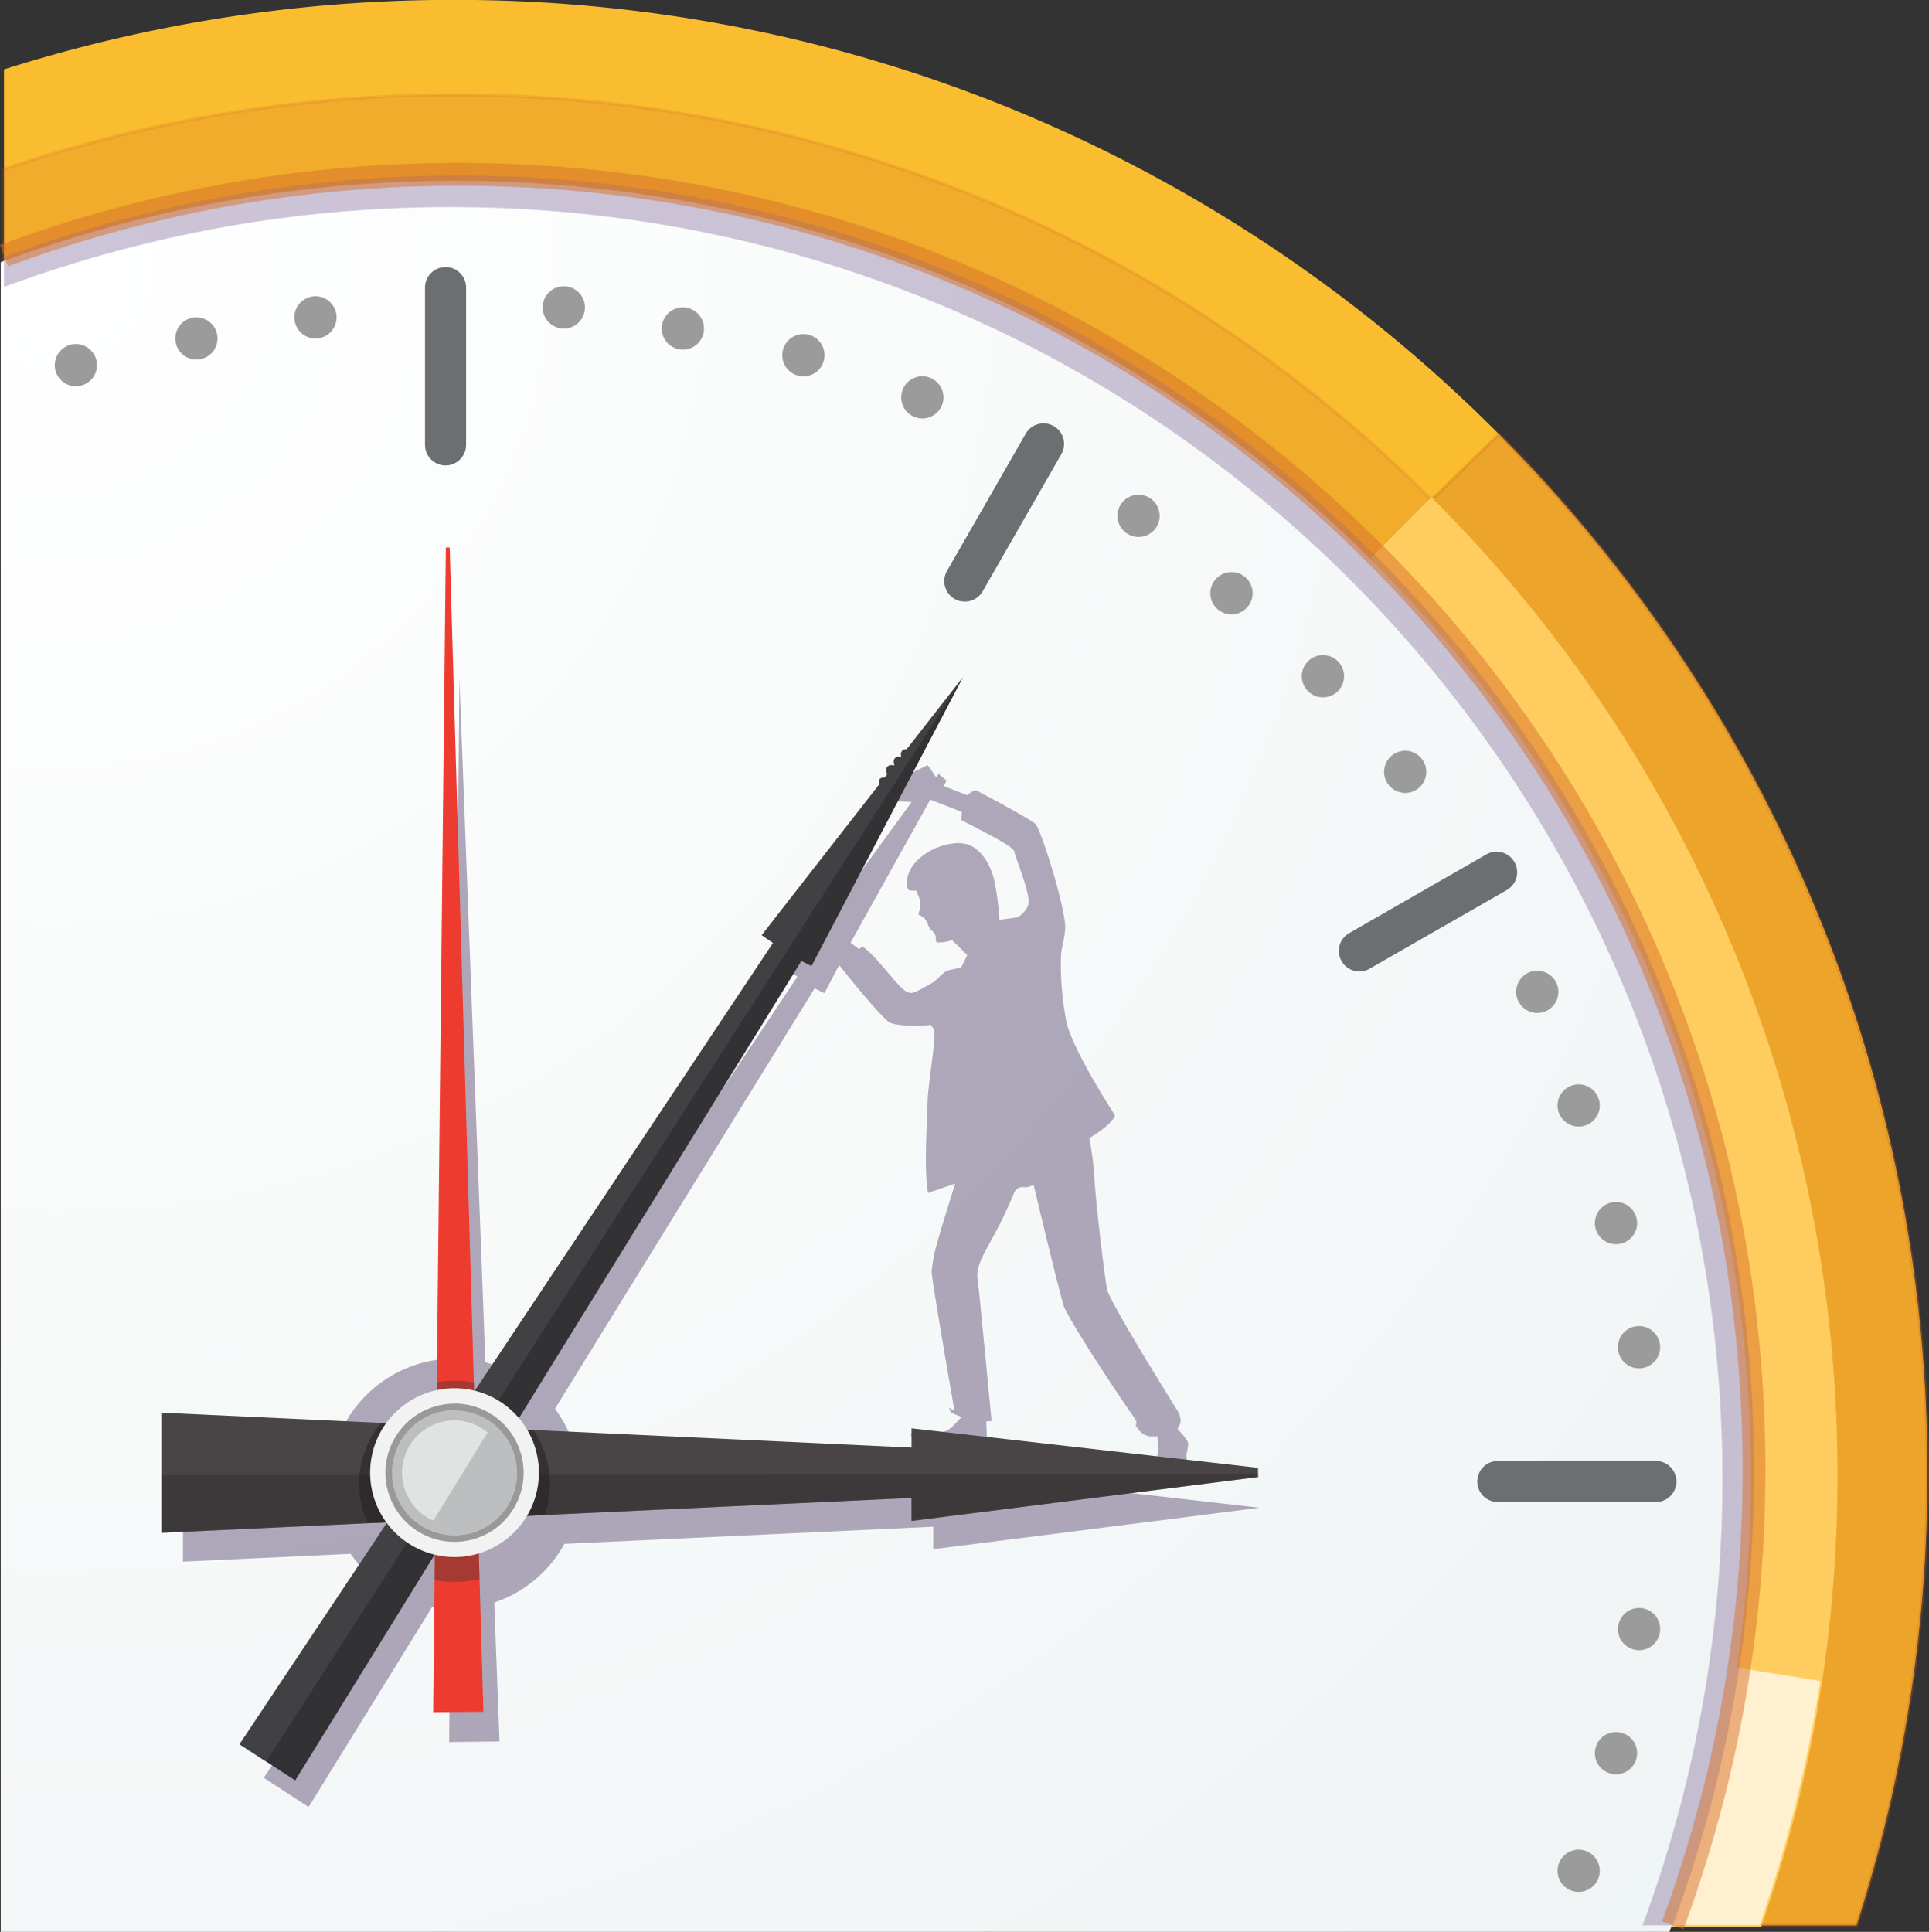 <svg xmlns="http://www.w3.org/2000/svg" xmlns:xlink="http://www.w3.org/1999/xlink" viewBox="0 0 590.48 591.37"><rect x="0" y="0" width="590.48" height="591.37" fill="#333333" stroke="none"/><defs><style>.cls-1{isolation:isolate;}.cls-2{fill:#fbbd30;}.cls-3,.cls-4{fill:#cc6a21;stroke:#cc6a21;}.cls-24,.cls-3,.cls-4,.cls-5{stroke-miterlimit:10;}.cls-17,.cls-3{opacity:0.3;}.cls-4{opacity:0.2;}.cls-5{fill:#ffcd5f;stroke:#ffcd5f;}.cls-6{fill:#fff;mix-blend-mode:overlay;}.cls-23,.cls-6{opacity:0.7;}.cls-7{fill:url(#radial-gradient);}.cls-8{opacity:0.6;}.cls-9{fill:#7c708e;}.cls-10{fill:#414042;}.cls-11{fill:#6d6e71;}.cls-12{fill:#9b9b9b;}.cls-13{fill:#323133;}.cls-14{fill:#ed3c2f;}.cls-15{fill:#3d3839;}.cls-15,.cls-22{opacity:0.4;}.cls-16{fill:#494546;}.cls-17,.cls-18{fill:#231f20;}.cls-18,.cls-21,.cls-24{opacity:0.5;}.cls-19,.cls-23{fill:#f1f2f2;}.cls-20{fill:#bcbec0;}.cls-22{fill:#83709b;}.cls-24{fill:none;stroke:#d8712b;stroke-width:7px;}</style><radialGradient id="radial-gradient" cx="320.43" cy="387.79" r="798.53" gradientUnits="userSpaceOnUse"><stop offset="0" stop-color="#fff"/><stop offset="1" stop-color="#edf2f2"/></radialGradient></defs><title>clock</title><g class="cls-1"><g id="Capa_1" data-name="Capa 1"><path class="cls-2" d="M305.64,894.57H872.71A450.4,450.4,0,0,0,894.4,756c0-249-201.85-450.84-450.84-450.84a455,455,0,0,0-137.92,21.28Z" transform="translate(-304.42 -305.2)"/><path class="cls-3" d="M724.9,475.41,305.64,828.16v19.11l246.16,47.3H872.71A451.46,451.46,0,0,0,763.26,438.18Z" transform="translate(-304.42 -305.2)"/><path class="cls-4" d="M305.64,894.57h504c15-43.4-6.09-89-6.09-137.5,0-117.76,14.72-224.27-63-300.94a421.47,421.47,0,0,0-297-121.88A426.39,426.39,0,0,0,305.64,357Z" transform="translate(-304.42 -305.2)"/><path class="cls-5" d="M843.15,894.57a415.92,415.92,0,0,0,23.23-137.5A421.51,421.51,0,0,0,742.57,458.13L305.64,894.57H843.15Z" transform="translate(-304.42 -305.2)"/><path class="cls-6" d="M861.64,819.78q-18.81-3-37.64-6c-22.26-3.6-44.5-7.32-66.87-10.21q-3.95-.51-7.89-1c-.2,0-4.37-.8-1.72-.22l-2.37-.5c-4.34-.9-8.72-1.54-13.12-2.11-7.82-1-16.78-1.32-24.19,1.76-4.67,1.94-8.19,5.32-8.19,10.76s3.5,8.88,8.19,10.76q8.58,3.43,17.34,6.37a11.27,11.27,0,0,0,.21,1.16,11.65,11.65,0,0,0-3.07,9.23,11,11,0,0,0-3,5c-1.22,4.4.62,10.62,5.12,12.6a193.62,193.62,0,0,0,19.12,7.18c1,3.71,4,6.58,7.89,8.14.68.28,1.37.54,2,.81a11.92,11.92,0,0,0-4.16,8.72,12.38,12.38,0,0,0,11.16,12.26c1.73.15,3.25-.14,4.66,0h78A426.44,426.44,0,0,0,861.64,819.78Z" transform="translate(-304.42 -305.2)"/><path class="cls-7" d="M304.64,896.57H815.45A401.34,401.34,0,0,0,840.33,757c0-218.95-177.49-396.43-396.43-396.43a399.32,399.32,0,0,0-139.26,24.9Z" transform="translate(-304.42 -305.2)"/><g class="cls-8"><path class="cls-9" d="M385.17,849.43l38.2-57.37L421.82,791a38.43,38.43,0,0,1-9.45-9.29l-.61-.85-51.32,2.39V750.49l45.37,2.11.35-1.57a38.45,38.45,0,0,1,35.11-29.86l1.79-.1,2-208L453,722.24l1.33.39a38.48,38.48,0,0,1,10,4.56l1.58,1,82.59-124-3.35-2.32,16.37-21,21.95-30.15-6.42-.34c-4.46-1-.6.32,0,.34,2.33-1.68,2.49-5.41,2.7-7.1l8.62-4.2c.4.52.82,1.08,1.12,1.52l1.48,2.18,1.4-1.79-.49.93,2.29,1.88-.87,1.69,7.23,2.83.87-.73a3.29,3.29,0,0,1,1.84-.79c8.12,4.27,17,9.21,18.28,10.39,2.26,3.89,8.44,23.76,9,31.27a24.24,24.24,0,0,1-.69,4.92,33.64,33.64,0,0,0-.64,3.9,91.16,91.16,0,0,0,1.71,20.61c2,8.29,12.81,25.26,14.87,28.45-.2.6-1.25,2.66-6.84,6.28l-1.08.71.25,1.27a82.46,82.46,0,0,1,1.29,10.64c.58,9.33,3.51,33.28,4,34.69,2.15,5.88,20.42,35.12,21.85,37.39.3.68.92,2.59.28,3.74l-.66,1.18.89,1a18.7,18.7,0,0,1,2.1,2.78l.06.11a2.29,2.29,0,0,1,.14.27l0,.09.08.21,0,.07,0,.09a26,26,0,0,1-.52,3.26l-.07.35.05.34a10.64,10.64,0,0,1,.15,2.14,7.09,7.09,0,0,1-4.37,2.58c-.37,0-1.15.06-2.76.06h-.24c-1.39,0-2.9,0-4,0h0c0-.16-.08-.3-.11-.44v-.15l-.07-.18a.61.61,0,0,1,0-.16,13.48,13.48,0,0,1,1-1.55,8.72,8.72,0,0,0,1.62-3.07,15.62,15.62,0,0,0,.09-3.67l-.07-1.8-1.79,0c-.52,0-.91-.05-1.1-.07a6.46,6.46,0,0,1-2.4-1.3s-.19-.22-1-1.29l-.16-.22-.22-.16-.14-.11a2.17,2.17,0,0,0-.16-2.27c-5.66-7.9-19.26-28.68-21.68-34.11-.74-1.72-5.83-22.63-8.87-35.4l-.49-2-1.87.63H619l-.48,0-.71,0A2.73,2.73,0,0,0,615,670a142.23,142.23,0,0,1-7.4,15.28c-2.85,5.25-4.57,8.42-3.86,11.92.2,1.27,2.57,25.8,4.21,43l-1.63.14.36,9.4a3.47,3.47,0,0,1-1.21.19h-.34a21.64,21.64,0,0,1-5-1.76l-.48-.22-.53.05s-2.68.28-5.5.28a20.44,20.44,0,0,1-4.69-.41,10.92,10.92,0,0,1-5.71-3.33,3.1,3.1,0,0,1,.1-.36c.74,0,1.53.06,2.34.06,2.09,0,5.95-.14,8.32-1a8.26,8.26,0,0,0,2.81-2.2l2-2.05-2.66-1.07a2.66,2.66,0,0,1-.52-.24,7,7,0,0,1-.68-1.61l1.69,1.13-.77-4.41c-3.85-22.14-6.25-36.87-6.25-38.43a60.3,60.3,0,0,1,1.19-6.9c.89-3.32,2.54-8.81,4.9-16.33l1.15-3.64-8.34,2.91c-1-5.79-.62-15.21-.34-22.26.08-2,.16-4,.2-5.6.05-2.34.59-6.57,1.11-10.66,1.19-9.34,1.26-10.91.55-12l-.62-.91-1.1.07s-1.71.11-3.85.11c-5.51,0-7.26-.71-7.66-.92-1.2-.64-5.89-5.62-13.66-15.31l-1.84-2.28-4.5,8.59-3-1.48-79.5,128.71.72,1a38.24,38.24,0,0,1,6.6,17.08l.21,1.59,108.33,5v-5.76l99.81,11.38L590.1,779.44v-6.89L477.2,777.8l-.52.9A38.47,38.47,0,0,1,457,795.31l-1.29.49,1.61,42.5-15.41.18.39-40.71-1.79-.14c-.88-.07-1.74-.16-2.57-.28l-1.25-.19-37.8,61.2ZM568.4,594.9c2.5,1.75,5.53,5.31,8,8.24,3.61,4.25,5.15,6,6.9,6a3,3,0,0,0,.42,0,15.66,15.66,0,0,0,3.71-1.76c.51-.28,1.21-.66,1.38-.74a12,12,0,0,0,3.19-2.43,12.5,12.5,0,0,1,2.33-1.89c1-.24,2.14-.48,3.34-.71l.93-.18,1.93-3.87-4.7-4.55-1.05.29a11.63,11.63,0,0,1-2.84.4,4.2,4.2,0,0,1-.71,0l-.09-.06a2,2,0,0,1-.16-.36,1.4,1.4,0,0,1-.09-.63,2.64,2.64,0,0,0-.66-2,4.23,4.23,0,0,0-1-.85,2.09,2.09,0,0,0-.33-.62,6.12,6.12,0,0,1-.37-.82,6.54,6.54,0,0,0-1.09-2,5,5,0,0,0-1.61-1l-.25-.13c.06-.37.17-.87.25-1.21a8.4,8.4,0,0,0,.34-2.28,8.17,8.17,0,0,0-.82-2.74l-.48-1.12-1.24-.06a2.33,2.33,0,0,1-1.2-.23l-.08-.28a4.83,4.83,0,0,0-.18-.57c-.43-1-.37-5.21,3.66-8.74a19.2,19.2,0,0,1,11.78-4.7,12.09,12.09,0,0,1,1.82.13c4.85.72,7.93,6,9.2,10.69a76.81,76.81,0,0,1,1.57,10.73l.17,1.94L616,586l.43-.34a8.15,8.15,0,0,0,2.51-2.84c.9-1.93-.13-5.61-2.8-13.13-.55-1.55-1.07-3-1.2-3.58-.22-1-.41-1.81-16.17-9.79a11.7,11.7,0,0,1,0-1.17l.07-1.36-4-1.62-.08,0-5.57-2.18-24.4,43.82,2.61,1.93Z" transform="translate(-304.42 -305.2)"/></g><path class="cls-10" d="M647.6,646l.06.1Z" transform="translate(-304.42 -305.2)"/><path class="cls-10" d="M576.44,542.82a5.16,5.16,0,0,0,2.36,1.7c1.17.58,2.73.65,2.91-1a1.84,1.84,0,0,0-.34-1.14,2.07,2.07,0,0,0,.91.21A2,2,0,0,0,584,541.3a1.6,1.6,0,0,0-.4-1.76,1.72,1.72,0,0,0,1.77-2.46,6.06,6.06,0,0,0-2.23-2c-1-.6-2.35-.9-2.84.43a.79.79,0,0,0-.06.28.92.92,0,0,0,0,.7,3.33,3.33,0,0,0,.31.7,2.92,2.92,0,0,0-.74-.29.73.73,0,0,0-.39-.06h0a.49.49,0,0,0-.17,0,1,1,0,0,0-.75.36,1.11,1.11,0,0,0-.47,1v0a1.07,1.07,0,0,0,0,.51,2.62,2.62,0,0,0,.56,1.13,2.15,2.15,0,0,0-2.1-.26,1.35,1.35,0,0,0-.34.27,1.22,1.22,0,0,0-.45,1.35A3.24,3.24,0,0,0,576.44,542.82Z" transform="translate(-304.42 -305.2)"/><path class="cls-10" d="M579,547.67a.93.93,0,0,0,.16-1.14c-.23-1.13-2-2.26-2.77-2.75a2.24,2.24,0,0,0-2.26-.4c-1,.47-.63,1.77-.25,2.5C574.77,547.64,577.19,549.47,579,547.67Z" transform="translate(-304.42 -305.2)"/><path class="cls-11" d="M440.8,447.68a6.29,6.29,0,0,1-6.28-6.28V393a6.29,6.29,0,0,1,12.57,0v48.4A6.29,6.29,0,0,1,440.8,447.68Z" transform="translate(-304.42 -305.2)"/><path class="cls-11" d="M762.91,765a6.28,6.28,0,0,1,0-12.56H811.3a6.28,6.28,0,0,1,0,12.56Z" transform="translate(-304.42 -305.2)"/><path class="cls-11" d="M599.75,489.36a6.27,6.27,0,0,1-5.44-9.4l24.09-42a6.29,6.29,0,0,1,8.57-2.32,6.29,6.29,0,0,1,2.33,8.58l-24.09,42A6.3,6.3,0,0,1,599.75,489.36Z" transform="translate(-304.42 -305.2)"/><path class="cls-11" d="M720.54,602.58a6.3,6.3,0,0,1-5.45-3.16,6.27,6.27,0,0,1,2.32-8.57l42-24.09a6.28,6.28,0,0,1,6.26,10.9l-42,24.08a6.24,6.24,0,0,1-3.12.84Z" transform="translate(-304.42 -305.2)"/><path class="cls-12" d="M483.47,399.3a6.47,6.47,0,1,1-6.46-6.46A6.47,6.47,0,0,1,483.47,399.3Z" transform="translate(-304.42 -305.2)"/><path class="cls-12" d="M519.92,405.77a6.47,6.47,0,1,1-6.47-6.47A6.47,6.47,0,0,1,519.92,405.77Z" transform="translate(-304.42 -305.2)"/><path class="cls-12" d="M556.82,413.93a6.47,6.47,0,1,1-6.47-6.46A6.47,6.47,0,0,1,556.82,413.93Z" transform="translate(-304.42 -305.2)"/><path class="cls-12" d="M593.22,426.86a6.46,6.46,0,1,1-6.46-6.47A6.46,6.46,0,0,1,593.22,426.86Z" transform="translate(-304.42 -305.2)"/><path class="cls-12" d="M658.55,466.31a6.46,6.46,0,1,1-2.41-8.81A6.47,6.47,0,0,1,658.55,466.31Z" transform="translate(-304.42 -305.2)"/><path class="cls-12" d="M687,490a6.47,6.47,0,1,1-2.41-8.82A6.45,6.45,0,0,1,687,490Z" transform="translate(-304.42 -305.2)"/><path class="cls-12" d="M715,515.41a6.47,6.47,0,1,1-2.41-8.82A6.47,6.47,0,0,1,715,515.41Z" transform="translate(-304.42 -305.2)"/><path class="cls-12" d="M740.17,544.69a6.46,6.46,0,1,1-2.4-8.82A6.47,6.47,0,0,1,740.17,544.69Z" transform="translate(-304.42 -305.2)"/><path class="cls-12" d="M778.22,614.42a6.46,6.46,0,1,1,2.36-8.83A6.46,6.46,0,0,1,778.22,614.42Z" transform="translate(-304.42 -305.2)"/><path class="cls-12" d="M790.89,649.2a6.46,6.46,0,1,1,2.36-8.83A6.46,6.46,0,0,1,790.89,649.2Z" transform="translate(-304.42 -305.2)"/><path class="cls-12" d="M802.32,685.22a6.46,6.46,0,1,1,2.36-8.83A6.46,6.46,0,0,1,802.32,685.22Z" transform="translate(-304.42 -305.2)"/><path class="cls-12" d="M809.38,723.21a6.47,6.47,0,1,1,2.36-8.83A6.47,6.47,0,0,1,809.38,723.21Z" transform="translate(-304.42 -305.2)"/><path class="cls-12" d="M394.53,402.36A6.46,6.46,0,1,0,401,395.9,6.46,6.46,0,0,0,394.53,402.36Z" transform="translate(-304.42 -305.2)"/><path class="cls-12" d="M358.08,408.82a6.46,6.46,0,1,0,6.46-6.46A6.46,6.46,0,0,0,358.08,408.82Z" transform="translate(-304.42 -305.2)"/><path class="cls-12" d="M321.18,417a6.46,6.46,0,1,0,6.46-6.47A6.46,6.46,0,0,0,321.18,417Z" transform="translate(-304.42 -305.2)"/><path class="cls-12" d="M790.89,872.3a6.46,6.46,0,1,0,2.36,8.83A6.46,6.46,0,0,0,790.89,872.3Z" transform="translate(-304.42 -305.2)"/><path class="cls-12" d="M802.32,836.28a6.46,6.46,0,1,0,2.36,8.83A6.46,6.46,0,0,0,802.32,836.28Z" transform="translate(-304.42 -305.2)"/><path class="cls-12" d="M809.38,798.3a6.46,6.46,0,1,0,2.36,8.83A6.46,6.46,0,0,0,809.38,798.3Z" transform="translate(-304.42 -305.2)"/><polygon class="cls-13" points="73.35 533.96 236.66 288.66 233.2 286.27 294.76 207.34 248.41 295.73 245.3 294.19 90.37 545.02 73.35 533.96"/><polygon class="cls-10" points="233.2 286.27 236.67 288.66 73.35 533.96 81.15 539.03 81.68 538.99 294.76 207.34 233.2 286.27"/><polygon class="cls-14" points="147.97 524 132.6 524.15 136.48 167.61 137.66 167.6 147.97 524"/><path class="cls-15" d="M437.46,788.89a33.11,33.11,0,0,0,6.1.57,33.86,33.86,0,0,0,7.65-.89l-1.74-60.22a36.23,36.23,0,0,0-6-.46,33.23,33.23,0,0,0-5.32.39Z" transform="translate(-304.42 -305.2)"/><polygon class="cls-16" points="49.38 469.23 49.38 435.19 49.38 432.46 52.66 432.61 354.35 446.65 354.35 455.03 49.38 469.23"/><polygon class="cls-16" points="279.03 465.59 279.03 437.25 385.1 449.34 385.1 452.16 279.03 465.59"/><polygon class="cls-17" points="49.38 469.23 279.03 458.54 279.03 465.59 385.1 452.16 385.1 451.08 49.38 451.31 49.38 469.23"/><path class="cls-18" d="M414.34,759.43A29.11,29.11,0,0,0,417,771.49L471.17,769a29.22,29.22,0,0,0-3.48-26l-46.64-2.17A29.12,29.12,0,0,0,414.34,759.43Z" transform="translate(-304.42 -305.2)"/><path class="cls-19" d="M469.38,756a25.83,25.83,0,1,1-25.82-25.82A25.82,25.82,0,0,1,469.38,756Z" transform="translate(-304.42 -305.2)"/><path class="cls-20" d="M462.67,756a19.12,19.12,0,1,1-19.11-19.11A19.12,19.12,0,0,1,462.67,756Z" transform="translate(-304.42 -305.2)"/><g class="cls-21"><path class="cls-10" d="M443.56,736.93A19.12,19.12,0,1,1,424.44,756a19.12,19.12,0,0,1,19.12-19.11m0-2A21.15,21.15,0,1,0,464.7,756a21.17,21.17,0,0,0-21.14-21.14Z" transform="translate(-304.42 -305.2)"/></g><path class="cls-22" d="M444.9,358.93a399.32,399.32,0,0,0-139.26,24.91v9.22A392.17,392.17,0,0,1,442.4,368.6c215,0,389.26,174.28,389.26,389.27a392.28,392.28,0,0,1-24.43,136.7h9.22a399.43,399.43,0,0,0,24.88-139.2C841.33,536.42,663.84,358.93,444.9,358.93Z" transform="translate(-304.42 -305.2)"/><path class="cls-23" d="M453.68,743.69a16,16,0,1,0-16.59,27Z" transform="translate(-304.42 -305.2)"/><path class="cls-24" d="M816.45,894.57A401.34,401.34,0,0,0,841.33,755c0-218.95-177.49-396.43-396.43-396.43a399.32,399.32,0,0,0-139.26,24.9" transform="translate(-304.42 -305.2)"/></g></g></svg>